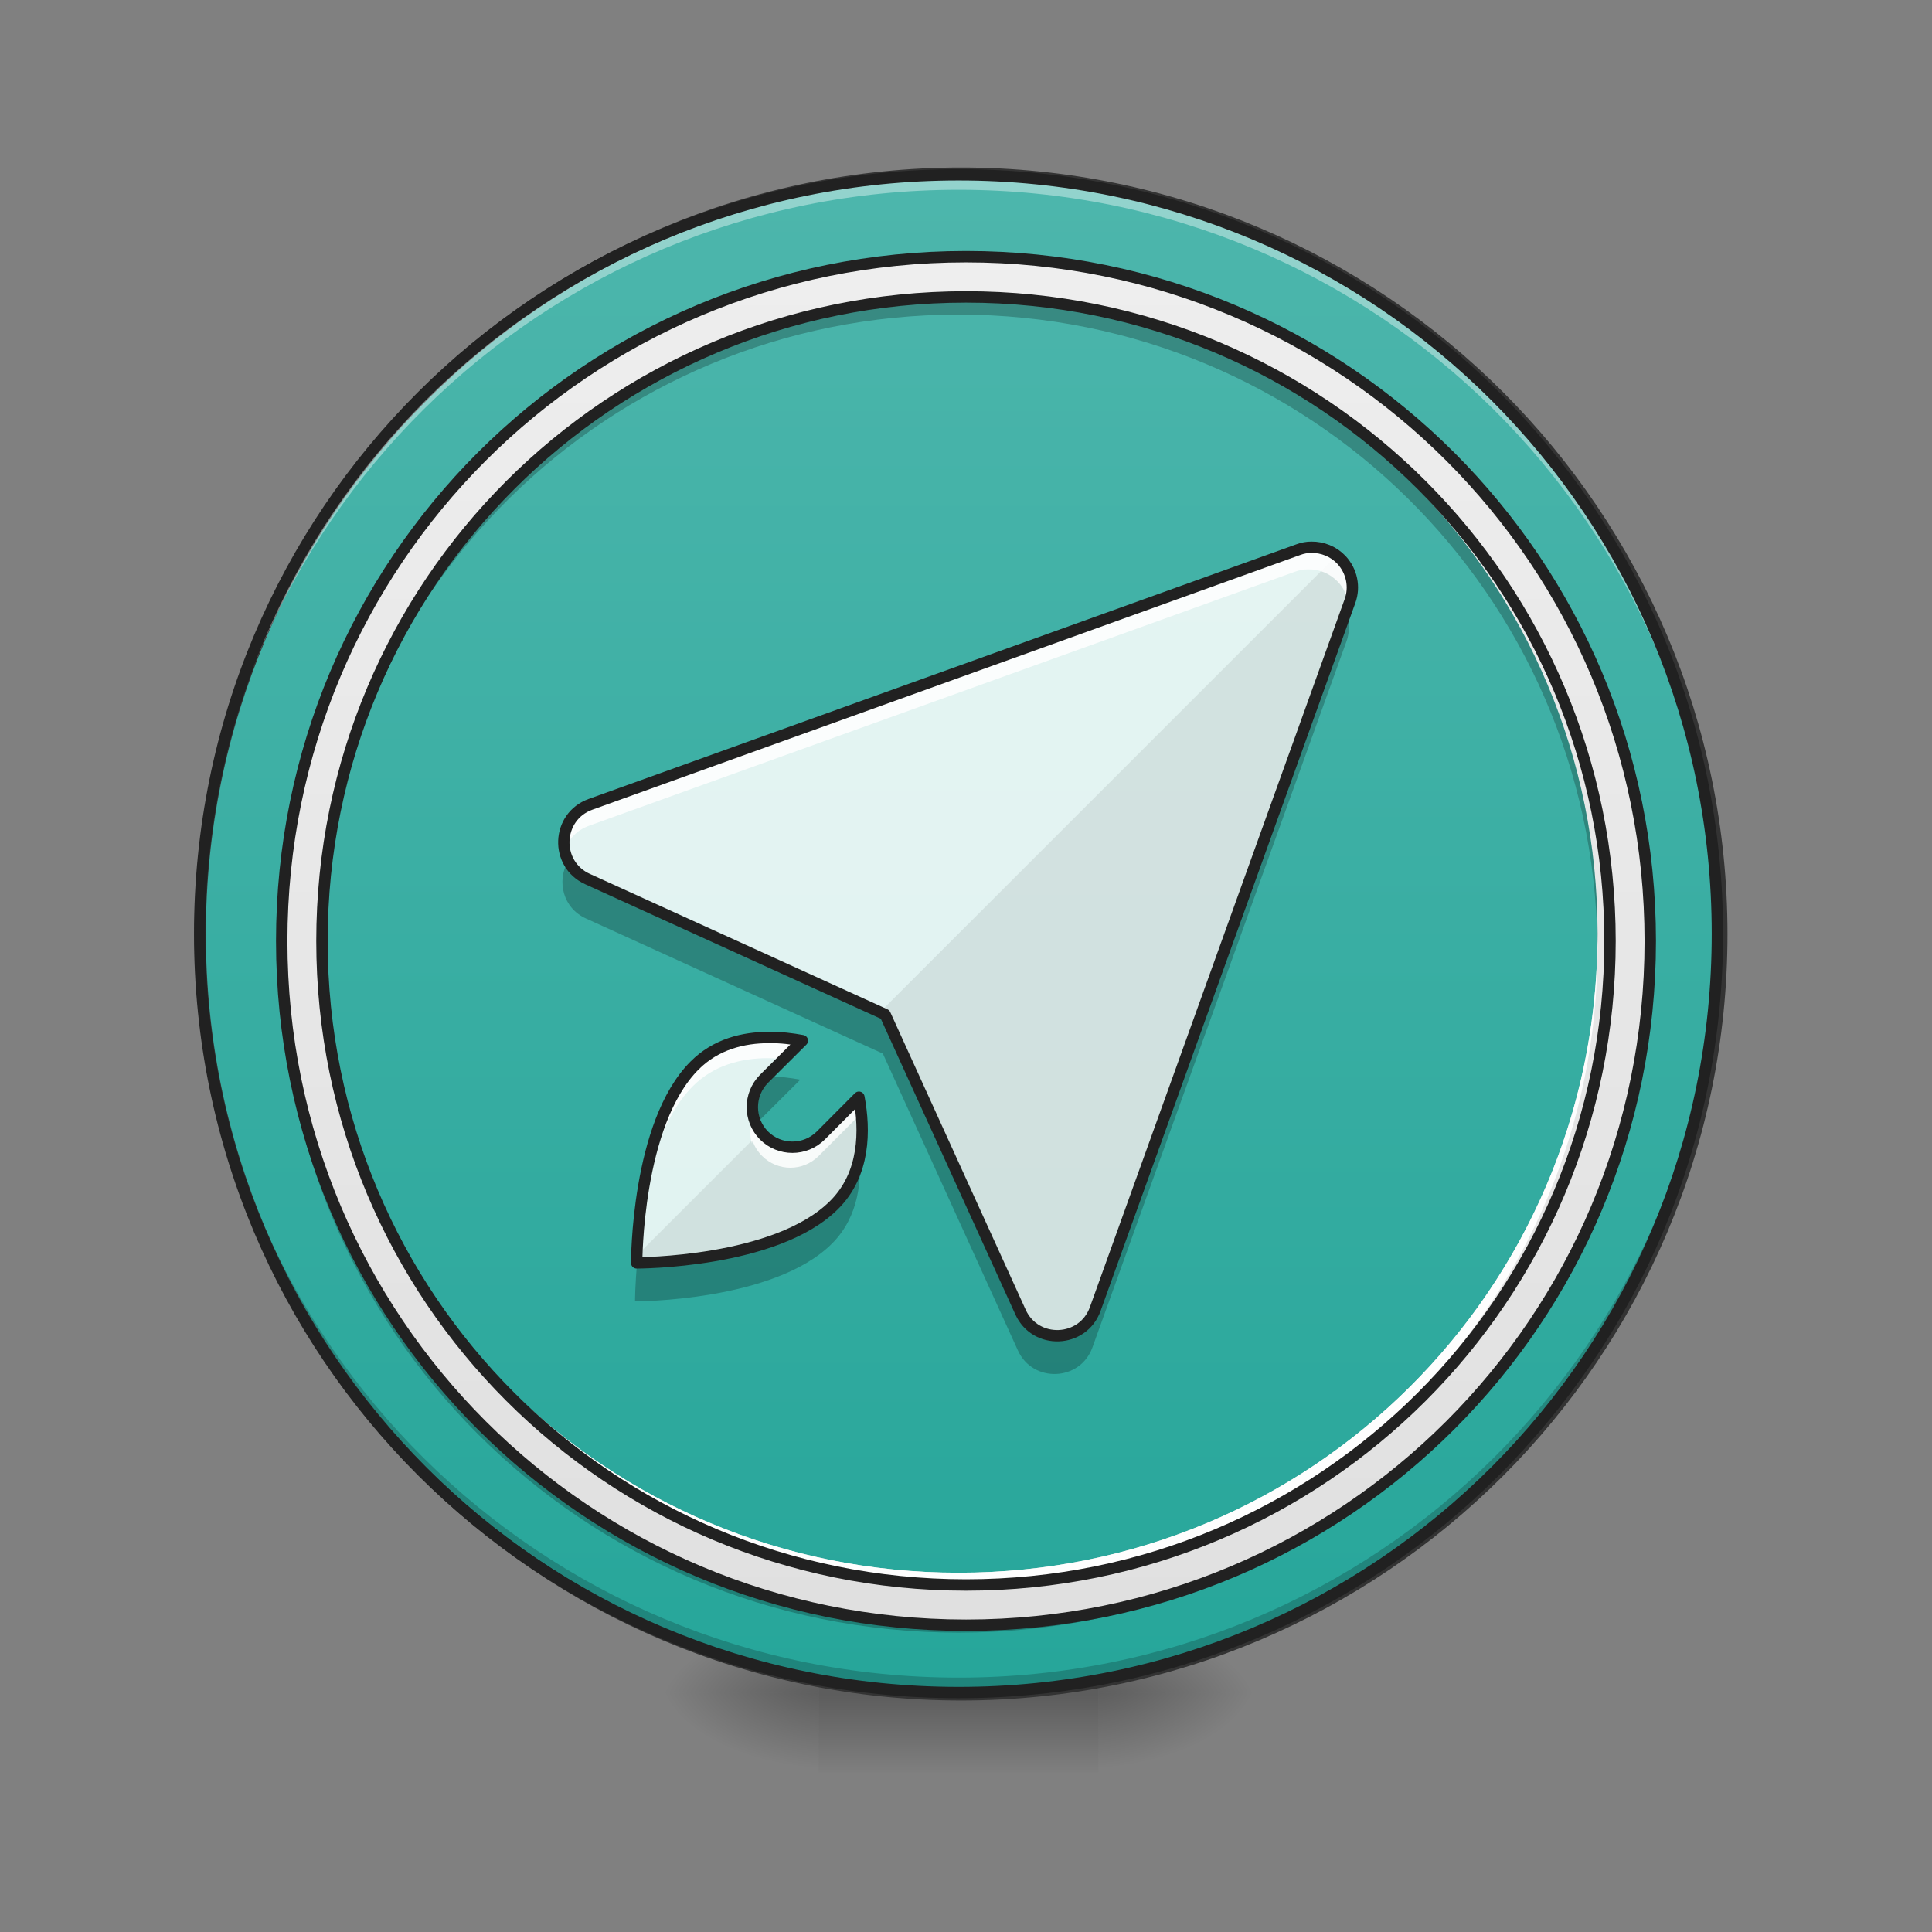 <?xml version="1.0" encoding="UTF-8"?>
<svg xmlns="http://www.w3.org/2000/svg" xmlns:xlink="http://www.w3.org/1999/xlink" width="48px" height="48px" viewBox="0 0 48 48" version="1.1">
<rect x="0" y="0" width="48" height="48" fill="#808080" stroke="none"/>
<defs>
<radialGradient id="radial0" gradientUnits="userSpaceOnUse" cx="450.909" cy="189.579" fx="450.909" fy="189.579" r="21.167" gradientTransform="matrix(0,-0.117,-0.211,-0,66.785,95.393)">
<stop offset="0" style="stop-color:rgb(0%,0%,0%);stop-opacity:0.314;"/>
<stop offset="0.222" style="stop-color:rgb(0%,0%,0%);stop-opacity:0.275;"/>
<stop offset="1" style="stop-color:rgb(0%,0%,0%);stop-opacity:0;"/>
</radialGradient>
<radialGradient id="radial1" gradientUnits="userSpaceOnUse" cx="450.909" cy="189.579" fx="450.909" fy="189.579" r="21.167" gradientTransform="matrix(-0,0.117,0.211,0,-19.155,-11.291)">
<stop offset="0" style="stop-color:rgb(0%,0%,0%);stop-opacity:0.314;"/>
<stop offset="0.222" style="stop-color:rgb(0%,0%,0%);stop-opacity:0.275;"/>
<stop offset="1" style="stop-color:rgb(0%,0%,0%);stop-opacity:0;"/>
</radialGradient>
<radialGradient id="radial2" gradientUnits="userSpaceOnUse" cx="450.909" cy="189.579" fx="450.909" fy="189.579" r="21.167" gradientTransform="matrix(-0,-0.117,0.211,-0,-19.155,95.393)">
<stop offset="0" style="stop-color:rgb(0%,0%,0%);stop-opacity:0.314;"/>
<stop offset="0.222" style="stop-color:rgb(0%,0%,0%);stop-opacity:0.275;"/>
<stop offset="1" style="stop-color:rgb(0%,0%,0%);stop-opacity:0;"/>
</radialGradient>
<radialGradient id="radial3" gradientUnits="userSpaceOnUse" cx="450.909" cy="189.579" fx="450.909" fy="189.579" r="21.167" gradientTransform="matrix(0,0.117,-0.211,0,66.785,-11.291)">
<stop offset="0" style="stop-color:rgb(0%,0%,0%);stop-opacity:0.314;"/>
<stop offset="0.222" style="stop-color:rgb(0%,0%,0%);stop-opacity:0.275;"/>
<stop offset="1" style="stop-color:rgb(0%,0%,0%);stop-opacity:0;"/>
</radialGradient>
<linearGradient id="linear0" gradientUnits="userSpaceOnUse" x1="255.323" y1="233.5" x2="255.323" y2="254.667" gradientTransform="matrix(0.02,0,0,0.094,18.698,20.158)">
<stop offset="0" style="stop-color:rgb(0%,0%,0%);stop-opacity:0.275;"/>
<stop offset="1" style="stop-color:rgb(0%,0%,0%);stop-opacity:0;"/>
</linearGradient>
<linearGradient id="linear1" gradientUnits="userSpaceOnUse" x1="254" y1="-168.667" x2="254" y2="233.5" gradientTransform="matrix(1,0,0,1,0,0)">
<stop offset="0" style="stop-color:rgb(30.196%,71.373%,67.451%);stop-opacity:1;"/>
<stop offset="1" style="stop-color:rgb(14.902%,65.098%,60.392%);stop-opacity:1;"/>
</linearGradient>
<linearGradient id="linear2" gradientUnits="userSpaceOnUse" x1="254" y1="212.333" x2="254" y2="-147.5" gradientTransform="matrix(0.094,0,0,0.094,0,20.158)">
<stop offset="0" style="stop-color:rgb(87.843%,87.843%,87.843%);stop-opacity:1;"/>
<stop offset="1" style="stop-color:rgb(93.333%,93.333%,93.333%);stop-opacity:1;"/>
</linearGradient>
<linearGradient id="linear3" gradientUnits="userSpaceOnUse" x1="254" y1="212.333" x2="254" y2="-147.5" gradientTransform="matrix(3.78,0,0,3.78,0,812.598)">
<stop offset="0" style="stop-color:rgb(87.843%,87.843%,87.843%);stop-opacity:1;"/>
<stop offset="1" style="stop-color:rgb(93.333%,93.333%,93.333%);stop-opacity:1;"/>
</linearGradient>
</defs>
<g id="surface1">
<path style=" stroke:none;fill-rule:nonzero;fill:url(#radial0);" d="M 27.289 42.051 L 31.258 42.051 L 31.258 40.066 L 27.289 40.066 Z M 27.289 42.051 "/>
<path style=" stroke:none;fill-rule:nonzero;fill:url(#radial1);" d="M 20.34 42.051 L 16.371 42.051 L 16.371 44.035 L 20.34 44.035 Z M 20.34 42.051 "/>
<path style=" stroke:none;fill-rule:nonzero;fill:url(#radial2);" d="M 20.34 42.051 L 16.371 42.051 L 16.371 40.066 L 20.34 40.066 Z M 20.34 42.051 "/>
<path style=" stroke:none;fill-rule:nonzero;fill:url(#radial3);" d="M 27.289 42.051 L 31.258 42.051 L 31.258 44.035 L 27.289 44.035 Z M 27.289 42.051 "/>
<path style=" stroke:none;fill-rule:nonzero;fill:url(#linear0);" d="M 20.34 41.555 L 27.289 41.555 L 27.289 44.035 L 20.34 44.035 Z M 20.34 41.555 "/>
<path style="fill-rule:nonzero;fill:url(#linear1);stroke-width:3;stroke-linecap:round;stroke-linejoin:miter;stroke:rgb(20%,20%,20%);stroke-opacity:1;stroke-miterlimit:4;" d="M 254.017 -168.671 C 365.048 -168.671 455.082 -78.638 455.082 32.435 C 455.082 143.466 365.048 233.499 254.017 233.499 C 142.945 233.499 52.912 143.466 52.912 32.435 C 52.912 -78.638 142.945 -168.671 254.017 -168.671 Z M 254.017 -168.671 " transform="matrix(0.094,0,0,0.094,0,20.158)"/>
<path style=" stroke:none;fill-rule:nonzero;fill:rgb(0%,0%,0%);fill-opacity:0.196;" d="M 23.816 42.051 C 13.371 42.051 4.961 33.641 4.961 23.199 C 4.961 23.137 4.961 23.074 4.961 23.012 C 5.062 33.371 13.434 41.68 23.816 41.68 C 34.199 41.68 42.57 33.371 42.668 23.012 C 42.668 23.074 42.668 23.137 42.668 23.199 C 42.668 33.641 34.258 42.051 23.816 42.051 Z M 23.816 42.051 "/>
<path style=" stroke:none;fill-rule:nonzero;fill:rgb(100%,100%,100%);fill-opacity:0.392;" d="M 23.816 4.344 C 13.371 4.344 4.961 12.754 4.961 23.199 C 4.961 23.258 4.961 23.32 4.961 23.383 C 5.062 13.023 13.434 4.715 23.816 4.715 C 34.199 4.715 42.57 13.023 42.668 23.383 C 42.668 23.32 42.668 23.258 42.668 23.199 C 42.668 12.754 34.258 4.344 23.816 4.344 Z M 23.816 4.344 "/>
<path style=" stroke:none;fill-rule:nonzero;fill:rgb(12.941%,12.941%,12.941%);fill-opacity:1;" d="M 23.816 4.203 C 13.293 4.203 4.82 12.676 4.82 23.199 C 4.82 33.719 13.293 42.191 23.816 42.191 C 34.336 42.191 42.809 33.719 42.809 23.199 C 42.809 12.676 34.336 4.203 23.816 4.203 Z M 23.816 4.484 C 34.184 4.484 42.527 12.828 42.527 23.199 C 42.527 33.566 34.184 41.91 23.816 41.91 C 13.445 41.91 5.102 33.566 5.102 23.199 C 5.102 12.828 13.445 4.484 23.816 4.484 Z M 23.816 4.484 "/>
<path style=" stroke:none;fill-rule:nonzero;fill:url(#linear2);" d="M 23.816 6.328 C 14.469 6.328 6.945 13.852 6.945 23.199 C 6.945 32.543 14.469 40.066 23.816 40.066 C 33.16 40.066 40.684 32.543 40.684 23.199 C 40.684 13.852 33.16 6.328 23.816 6.328 Z M 23.816 7.32 C 32.609 7.32 39.691 14.402 39.691 23.199 C 39.691 31.992 32.609 39.074 23.816 39.074 C 15.02 39.074 7.938 31.992 7.938 23.199 C 7.938 14.402 15.02 7.32 23.816 7.32 Z M 23.816 7.32 "/>
<path style=" stroke:none;fill-rule:nonzero;fill:rgb(100%,100%,100%);fill-opacity:0.968;" d="M 23.816 6.328 C 14.469 6.328 6.945 13.852 6.945 23.199 C 6.945 23.258 6.945 23.32 6.945 23.383 C 7.047 14.125 14.531 6.699 23.816 6.699 C 33.098 6.699 40.582 14.125 40.684 23.383 C 40.684 23.32 40.684 23.258 40.684 23.199 C 40.684 13.852 33.16 6.328 23.816 6.328 Z M 7.938 23.383 C 7.938 23.445 7.938 23.508 7.938 23.57 C 7.938 32.367 15.02 39.445 23.816 39.445 C 32.609 39.445 39.691 32.367 39.691 23.57 C 39.691 23.508 39.691 23.445 39.691 23.383 C 39.59 32.094 32.547 39.074 23.816 39.074 C 15.082 39.074 8.039 32.094 7.938 23.383 Z M 7.938 23.383 "/>
<path style=" stroke:none;fill-rule:nonzero;fill:rgb(0%,0%,0%);fill-opacity:0.235;" d="M 23.816 7.32 C 15.02 7.32 7.938 14.402 7.938 23.199 C 7.938 23.281 7.938 23.363 7.941 23.445 C 8.07 14.766 15.102 7.816 23.816 7.816 C 32.527 7.816 39.559 14.766 39.688 23.445 C 39.691 23.363 39.691 23.281 39.691 23.199 C 39.691 14.402 32.609 7.32 23.816 7.32 Z M 6.949 23.445 C 6.945 23.527 6.945 23.609 6.945 23.695 C 6.945 33.039 14.469 40.562 23.816 40.562 C 33.16 40.562 40.684 33.039 40.684 23.695 C 40.684 23.609 40.684 23.527 40.684 23.445 C 40.551 32.676 33.078 40.066 23.816 40.066 C 14.551 40.066 7.078 32.676 6.949 23.445 Z M 6.949 23.445 "/>
<path style="fill-rule:nonzero;fill:url(#linear3);stroke-width:11.339;stroke-linecap:round;stroke-linejoin:miter;stroke:rgb(12.941%,12.941%,12.941%);stroke-opacity:1;stroke-miterlimit:4;" d="M 960.066 255.094 C 583.251 255.094 279.973 558.372 279.973 935.186 C 279.973 1311.843 583.251 1615.121 960.066 1615.121 C 1336.723 1615.121 1640.001 1311.843 1640.001 935.186 C 1640.001 558.372 1336.723 255.094 960.066 255.094 Z M 960.066 295.09 C 1314.52 295.09 1600.005 580.575 1600.005 935.186 C 1600.005 1289.641 1314.52 1575.125 960.066 1575.125 C 605.454 1575.125 319.969 1289.641 319.969 935.186 C 319.969 580.575 605.454 295.09 960.066 295.09 Z M 960.066 295.09 " transform="matrix(0.025,0,0,0.025,0,0)"/>
<path style=" stroke:none;fill-rule:nonzero;fill:rgb(100%,100%,100%);fill-opacity:0.855;" d="M 33.242 13.926 C 32.969 13.637 32.551 13.535 32.176 13.672 L 14.633 19.984 C 13.789 20.289 13.742 21.465 14.559 21.836 L 21.934 25.191 L 25.289 32.566 C 25.66 33.383 26.836 33.336 27.141 32.492 L 33.453 14.949 C 33.582 14.598 33.5 14.203 33.242 13.926 Z M 33.242 13.926 "/>
<path style=" stroke:none;fill-rule:nonzero;fill:rgb(100%,100%,100%);fill-opacity:0.855;" d="M 19.883 25.84 C 19.074 25.688 17.98 25.684 17.215 26.453 C 15.77 27.895 15.777 31.348 15.777 31.348 C 15.777 31.348 19.23 31.355 20.672 29.91 C 21.441 29.145 21.438 28.051 21.285 27.242 L 20.34 28.191 C 19.949 28.578 19.324 28.578 18.934 28.191 C 18.547 27.801 18.547 27.176 18.934 26.785 Z M 19.883 25.84 "/>
<path style=" stroke:none;fill-rule:nonzero;fill:rgb(0%,0%,0%);fill-opacity:0.078;" d="M 33.16 13.852 L 21.855 25.156 L 21.934 25.191 L 25.289 32.566 C 25.66 33.383 26.836 33.336 27.141 32.492 L 33.453 14.949 C 33.582 14.598 33.5 14.203 33.242 13.926 C 33.215 13.898 33.188 13.875 33.16 13.852 Z M 21.285 27.242 L 20.34 28.191 C 19.949 28.578 19.324 28.578 18.934 28.191 C 18.918 28.172 18.898 28.152 18.883 28.133 L 15.781 31.234 C 15.777 31.301 15.777 31.348 15.777 31.348 C 15.777 31.348 19.23 31.355 20.672 29.91 C 21.441 29.145 21.438 28.051 21.285 27.242 Z M 21.285 27.242 "/>
<path style=" stroke:none;fill-rule:nonzero;fill:rgb(100%,100%,100%);fill-opacity:0.855;" d="M 32.496 13.613 C 32.387 13.613 32.281 13.633 32.176 13.672 L 14.633 19.984 C 14.098 20.18 13.883 20.727 14.008 21.191 C 14.086 20.898 14.297 20.637 14.633 20.516 L 32.176 14.203 C 32.281 14.164 32.387 14.145 32.496 14.145 C 32.773 14.137 33.047 14.25 33.242 14.457 C 33.355 14.578 33.434 14.723 33.477 14.879 C 33.57 14.543 33.48 14.184 33.242 13.926 C 33.047 13.719 32.773 13.609 32.496 13.613 Z M 19.059 25.762 C 18.422 25.762 17.742 25.926 17.215 26.453 C 15.77 27.895 15.777 31.348 15.777 31.348 C 15.777 31.348 15.789 31.348 15.797 31.348 C 15.859 30.324 16.117 28.078 17.215 26.984 C 17.742 26.457 18.422 26.293 19.059 26.289 C 19.18 26.289 19.301 26.297 19.414 26.305 L 19.883 25.84 C 19.629 25.793 19.352 25.758 19.059 25.762 Z M 21.285 27.242 L 20.34 28.191 C 19.949 28.578 19.324 28.578 18.934 28.191 C 18.824 28.082 18.746 27.953 18.699 27.816 C 18.633 28.008 18.625 28.215 18.68 28.406 C 18.688 28.387 18.691 28.367 18.699 28.348 C 18.746 28.484 18.824 28.609 18.934 28.719 C 19.324 29.109 19.949 29.109 20.34 28.719 L 21.285 27.773 C 21.316 27.941 21.344 28.125 21.355 28.312 C 21.383 27.938 21.348 27.566 21.285 27.242 Z M 21.285 27.242 "/>
<path style=" stroke:none;fill-rule:nonzero;fill:rgb(0%,0%,0%);fill-opacity:0.235;" d="M 33.391 15.117 L 27.141 32.484 C 26.836 33.328 25.66 33.375 25.289 32.559 L 21.934 25.184 L 14.559 21.828 C 14.348 21.734 14.199 21.586 14.102 21.414 C 13.836 21.891 13.98 22.559 14.559 22.82 L 21.934 26.176 L 25.289 33.551 C 25.66 34.367 26.836 34.32 27.141 33.477 L 33.453 15.934 C 33.551 15.664 33.523 15.367 33.391 15.117 Z M 19.059 26.742 C 19.031 26.742 19 26.746 18.969 26.746 L 18.934 26.777 C 18.609 27.105 18.559 27.598 18.777 27.977 C 18.82 27.902 18.871 27.832 18.934 27.77 L 19.883 26.824 C 19.629 26.777 19.352 26.742 19.059 26.742 Z M 21.332 28.523 C 21.262 29.016 21.074 29.504 20.672 29.902 C 19.332 31.242 16.266 31.332 15.832 31.34 C 15.777 31.926 15.777 32.332 15.777 32.332 C 15.777 32.332 19.23 32.34 20.672 30.895 C 21.348 30.219 21.426 29.289 21.332 28.523 Z M 21.332 28.523 "/>
<path style="fill:none;stroke-width:3;stroke-linecap:round;stroke-linejoin:round;stroke:rgb(12.941%,12.941%,12.941%);stroke-opacity:1;stroke-miterlimit:4;" d="M 346.592 -69.806 C 345.425 -69.806 344.3 -69.597 343.176 -69.181 L 156.068 -1.854 C 147.069 1.396 146.569 13.936 155.277 17.894 L 233.936 53.683 L 269.724 132.342 C 273.682 141.049 286.223 140.549 289.472 131.55 L 356.799 -55.557 C 358.174 -59.307 357.299 -63.514 354.549 -66.473 C 352.466 -68.681 349.55 -69.847 346.592 -69.806 Z M 203.272 59.765 C 196.481 59.765 189.232 61.515 183.607 67.14 C 168.192 82.513 168.276 119.343 168.276 119.343 C 168.276 119.343 205.105 119.426 220.479 104.011 C 228.686 95.845 228.645 84.18 227.02 75.556 L 216.938 85.68 C 212.771 89.804 206.105 89.804 201.939 85.68 C 197.814 81.513 197.814 74.847 201.939 70.681 L 212.063 60.599 C 209.355 60.099 206.397 59.724 203.272 59.765 Z M 203.272 59.765 " transform="matrix(0.094,0,0,0.094,0,20.158)"/>
</g>
</svg>

